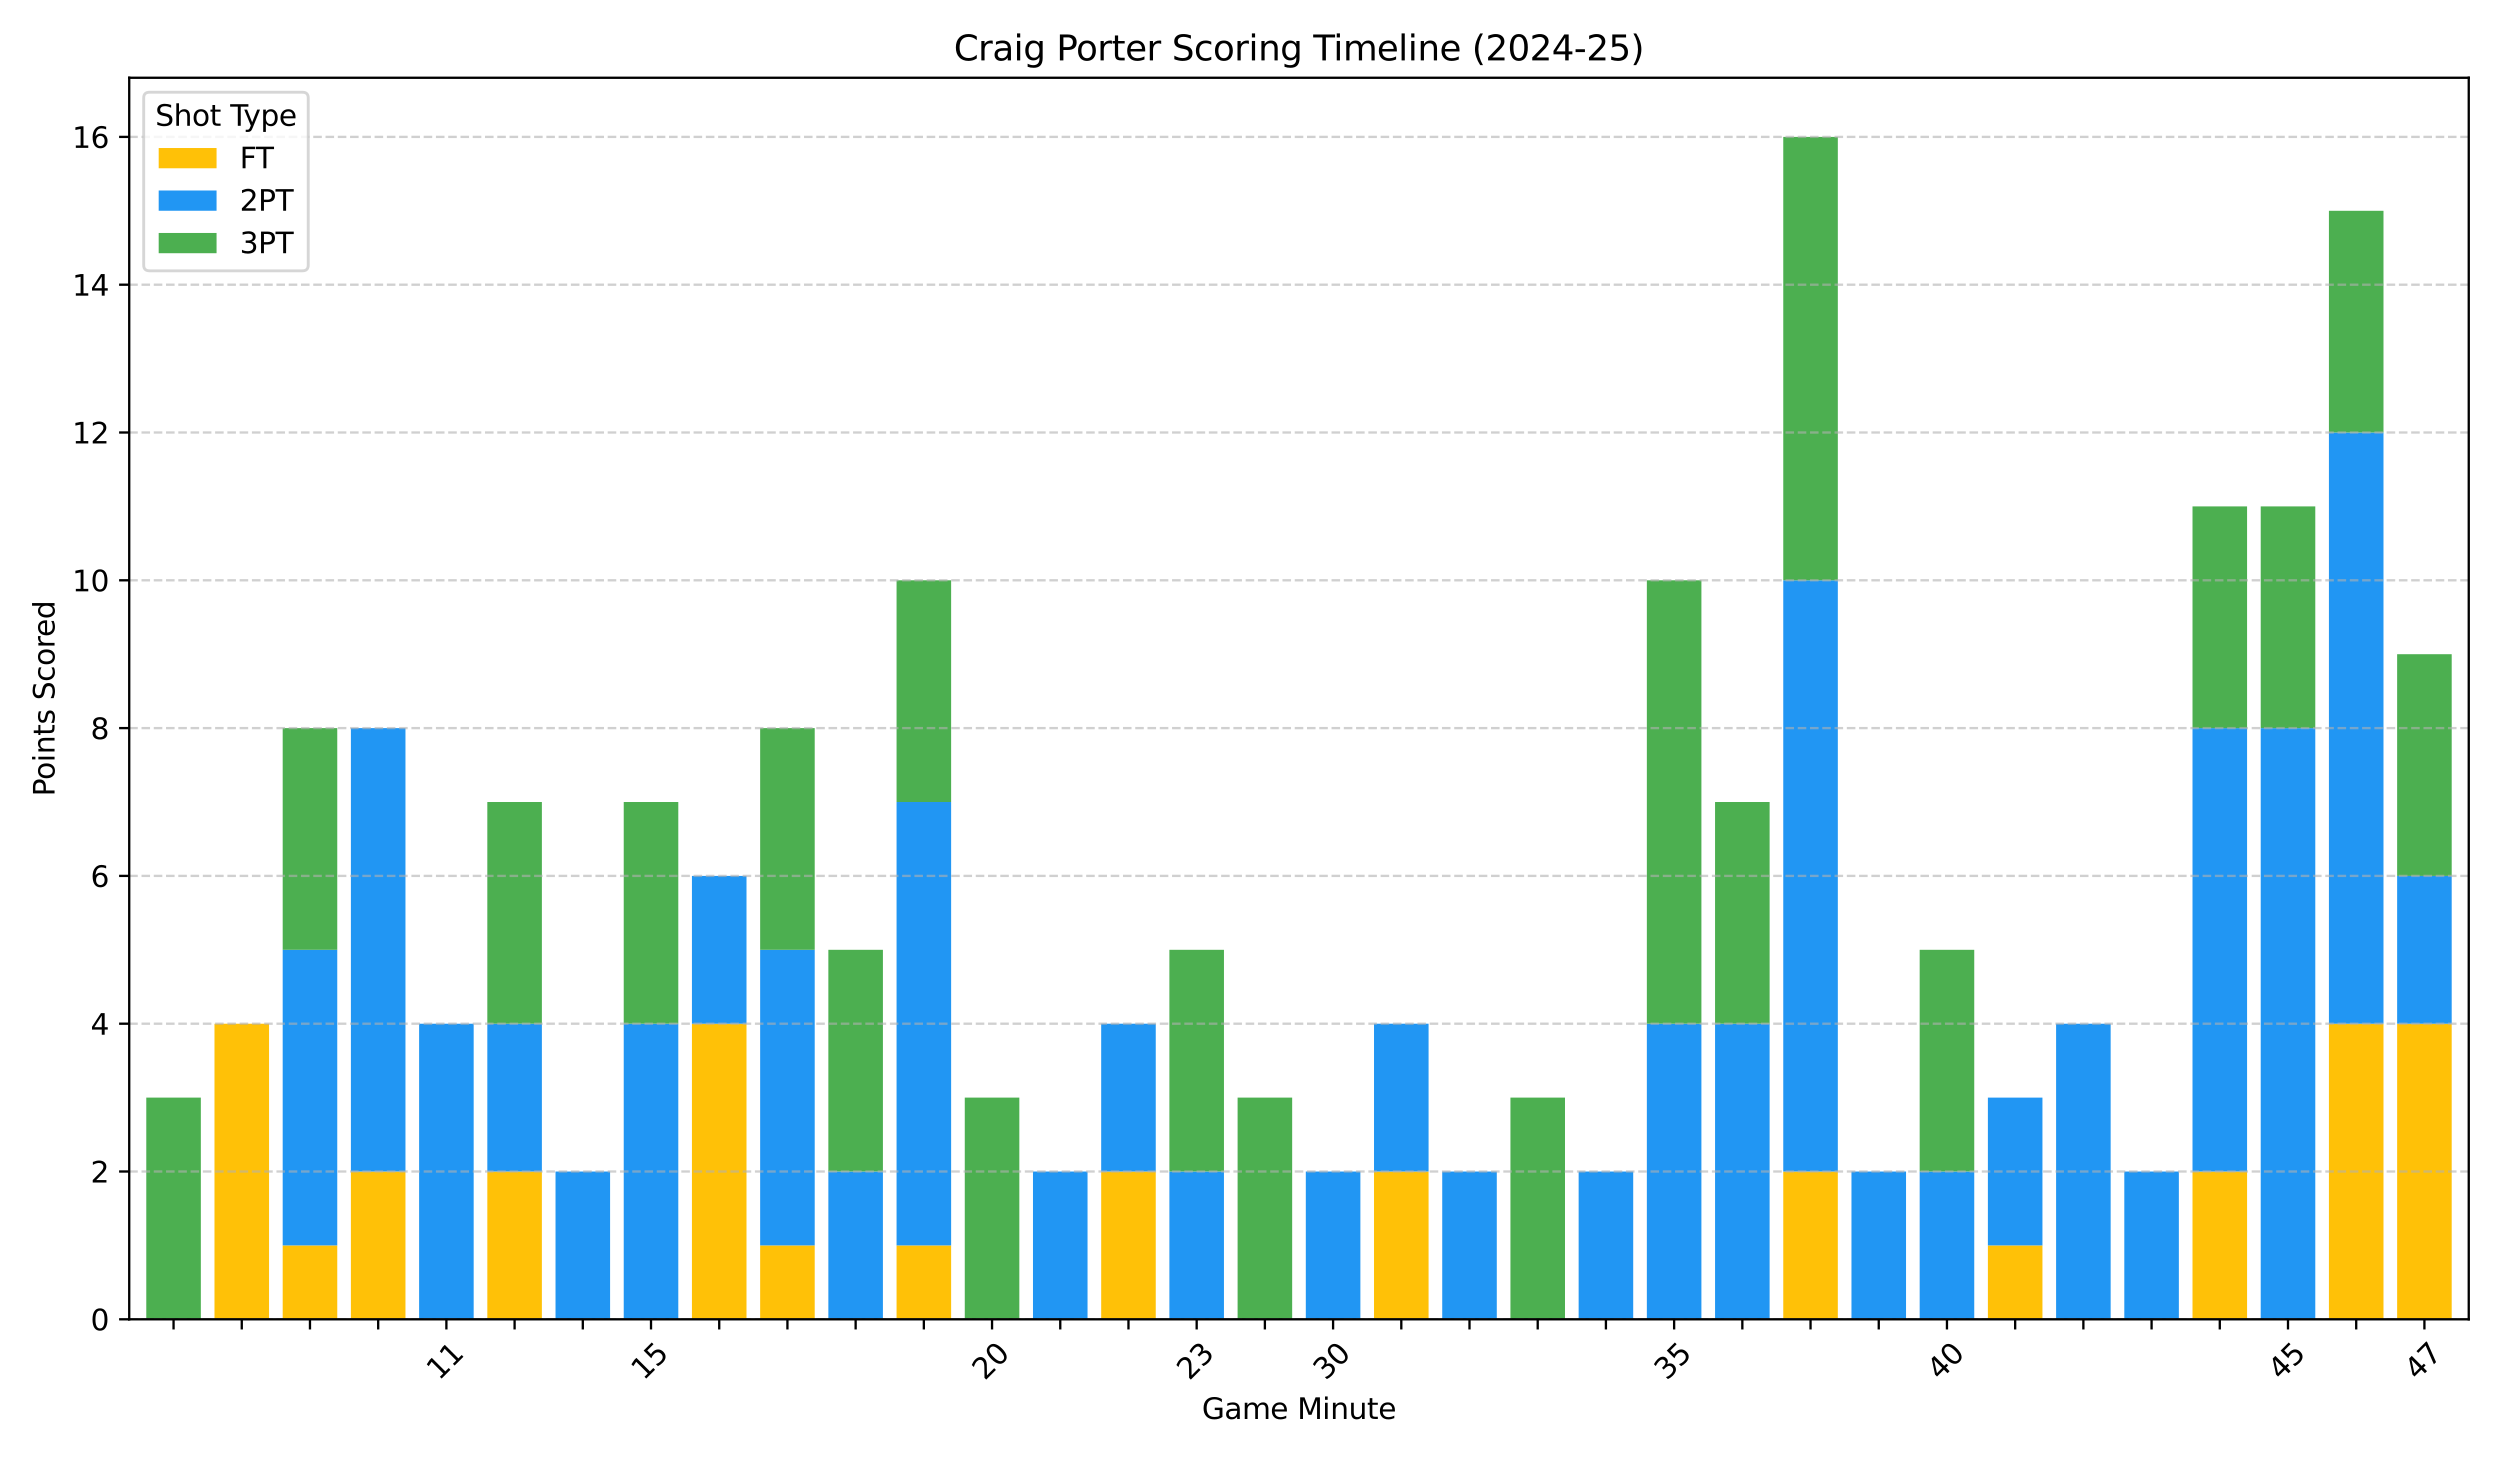 <?xml version="1.0" encoding="utf-8" standalone="no"?>
<!DOCTYPE svg PUBLIC "-//W3C//DTD SVG 1.1//EN"
  "http://www.w3.org/Graphics/SVG/1.1/DTD/svg11.dtd">
<svg xmlns:xlink="http://www.w3.org/1999/xlink" width="864pt" height="504pt" viewBox="0 0 864 504" xmlns="http://www.w3.org/2000/svg" version="1.1">
 <defs>
  <style type="text/css">*{stroke-linejoin: round; stroke-linecap: butt}</style>
 </defs>
 <g id="figure_1">
  <g id="patch_1">
   <path d="M 0 504 
L 864 504 
L 864 0 
L 0 0 
z
" style="fill: #ffffff"/>
  </g>
  <g id="axes_1">
   <g id="patch_2">
    <path d="M 44.66 455.956 
L 853.2 455.956 
L 853.2 26.88 
L 44.66 26.88 
z
" style="fill: #ffffff"/>
   </g>
   <g id="patch_3">
    <path d="M 50.553 455.956 
L 69.411 455.956 
L 69.411 455.956 
L 50.553 455.956 
z
" clip-path="url(#p9964153c2c)" style="fill: #ffc107"/>
   </g>
   <g id="patch_4">
    <path d="M 74.126 455.956 
L 92.984 455.956 
L 92.984 353.795 
L 74.126 353.795 
z
" clip-path="url(#p9964153c2c)" style="fill: #ffc107"/>
   </g>
   <g id="patch_5">
    <path d="M 97.698 455.956 
L 116.556 455.956 
L 116.556 430.415 
L 97.698 430.415 
z
" clip-path="url(#p9964153c2c)" style="fill: #ffc107"/>
   </g>
   <g id="patch_6">
    <path d="M 121.271 455.956 
L 140.129 455.956 
L 140.129 404.875 
L 121.271 404.875 
z
" clip-path="url(#p9964153c2c)" style="fill: #ffc107"/>
   </g>
   <g id="patch_7">
    <path d="M 144.844 455.956 
L 163.702 455.956 
L 163.702 455.956 
L 144.844 455.956 
z
" clip-path="url(#p9964153c2c)" style="fill: #ffc107"/>
   </g>
   <g id="patch_8">
    <path d="M 168.416 455.956 
L 187.274 455.956 
L 187.274 404.875 
L 168.416 404.875 
z
" clip-path="url(#p9964153c2c)" style="fill: #ffc107"/>
   </g>
   <g id="patch_9">
    <path d="M 191.989 455.956 
L 210.847 455.956 
L 210.847 455.956 
L 191.989 455.956 
z
" clip-path="url(#p9964153c2c)" style="fill: #ffc107"/>
   </g>
   <g id="patch_10">
    <path d="M 215.561 455.956 
L 234.419 455.956 
L 234.419 455.956 
L 215.561 455.956 
z
" clip-path="url(#p9964153c2c)" style="fill: #ffc107"/>
   </g>
   <g id="patch_11">
    <path d="M 239.134 455.956 
L 257.992 455.956 
L 257.992 353.795 
L 239.134 353.795 
z
" clip-path="url(#p9964153c2c)" style="fill: #ffc107"/>
   </g>
   <g id="patch_12">
    <path d="M 262.707 455.956 
L 281.565 455.956 
L 281.565 430.415 
L 262.707 430.415 
z
" clip-path="url(#p9964153c2c)" style="fill: #ffc107"/>
   </g>
   <g id="patch_13">
    <path d="M 286.279 455.956 
L 305.137 455.956 
L 305.137 455.956 
L 286.279 455.956 
z
" clip-path="url(#p9964153c2c)" style="fill: #ffc107"/>
   </g>
   <g id="patch_14">
    <path d="M 309.852 455.956 
L 328.71 455.956 
L 328.71 430.415 
L 309.852 430.415 
z
" clip-path="url(#p9964153c2c)" style="fill: #ffc107"/>
   </g>
   <g id="patch_15">
    <path d="M 333.424 455.956 
L 352.282 455.956 
L 352.282 455.956 
L 333.424 455.956 
z
" clip-path="url(#p9964153c2c)" style="fill: #ffc107"/>
   </g>
   <g id="patch_16">
    <path d="M 356.997 455.956 
L 375.855 455.956 
L 375.855 455.956 
L 356.997 455.956 
z
" clip-path="url(#p9964153c2c)" style="fill: #ffc107"/>
   </g>
   <g id="patch_17">
    <path d="M 380.569 455.956 
L 399.428 455.956 
L 399.428 404.875 
L 380.569 404.875 
z
" clip-path="url(#p9964153c2c)" style="fill: #ffc107"/>
   </g>
   <g id="patch_18">
    <path d="M 404.142 455.956 
L 423 455.956 
L 423 455.956 
L 404.142 455.956 
z
" clip-path="url(#p9964153c2c)" style="fill: #ffc107"/>
   </g>
   <g id="patch_19">
    <path d="M 427.715 455.956 
L 446.573 455.956 
L 446.573 455.956 
L 427.715 455.956 
z
" clip-path="url(#p9964153c2c)" style="fill: #ffc107"/>
   </g>
   <g id="patch_20">
    <path d="M 451.287 455.956 
L 470.145 455.956 
L 470.145 455.956 
L 451.287 455.956 
z
" clip-path="url(#p9964153c2c)" style="fill: #ffc107"/>
   </g>
   <g id="patch_21">
    <path d="M 474.86 455.956 
L 493.718 455.956 
L 493.718 404.875 
L 474.86 404.875 
z
" clip-path="url(#p9964153c2c)" style="fill: #ffc107"/>
   </g>
   <g id="patch_22">
    <path d="M 498.432 455.956 
L 517.291 455.956 
L 517.291 455.956 
L 498.432 455.956 
z
" clip-path="url(#p9964153c2c)" style="fill: #ffc107"/>
   </g>
   <g id="patch_23">
    <path d="M 522.005 455.956 
L 540.863 455.956 
L 540.863 455.956 
L 522.005 455.956 
z
" clip-path="url(#p9964153c2c)" style="fill: #ffc107"/>
   </g>
   <g id="patch_24">
    <path d="M 545.578 455.956 
L 564.436 455.956 
L 564.436 455.956 
L 545.578 455.956 
z
" clip-path="url(#p9964153c2c)" style="fill: #ffc107"/>
   </g>
   <g id="patch_25">
    <path d="M 569.15 455.956 
L 588.008 455.956 
L 588.008 455.956 
L 569.15 455.956 
z
" clip-path="url(#p9964153c2c)" style="fill: #ffc107"/>
   </g>
   <g id="patch_26">
    <path d="M 592.723 455.956 
L 611.581 455.956 
L 611.581 455.956 
L 592.723 455.956 
z
" clip-path="url(#p9964153c2c)" style="fill: #ffc107"/>
   </g>
   <g id="patch_27">
    <path d="M 616.295 455.956 
L 635.153 455.956 
L 635.153 404.875 
L 616.295 404.875 
z
" clip-path="url(#p9964153c2c)" style="fill: #ffc107"/>
   </g>
   <g id="patch_28">
    <path d="M 639.868 455.956 
L 658.726 455.956 
L 658.726 455.956 
L 639.868 455.956 
z
" clip-path="url(#p9964153c2c)" style="fill: #ffc107"/>
   </g>
   <g id="patch_29">
    <path d="M 663.441 455.956 
L 682.299 455.956 
L 682.299 455.956 
L 663.441 455.956 
z
" clip-path="url(#p9964153c2c)" style="fill: #ffc107"/>
   </g>
   <g id="patch_30">
    <path d="M 687.013 455.956 
L 705.871 455.956 
L 705.871 430.415 
L 687.013 430.415 
z
" clip-path="url(#p9964153c2c)" style="fill: #ffc107"/>
   </g>
   <g id="patch_31">
    <path d="M 710.586 455.956 
L 729.444 455.956 
L 729.444 455.956 
L 710.586 455.956 
z
" clip-path="url(#p9964153c2c)" style="fill: #ffc107"/>
   </g>
   <g id="patch_32">
    <path d="M 734.158 455.956 
L 753.016 455.956 
L 753.016 455.956 
L 734.158 455.956 
z
" clip-path="url(#p9964153c2c)" style="fill: #ffc107"/>
   </g>
   <g id="patch_33">
    <path d="M 757.731 455.956 
L 776.589 455.956 
L 776.589 404.875 
L 757.731 404.875 
z
" clip-path="url(#p9964153c2c)" style="fill: #ffc107"/>
   </g>
   <g id="patch_34">
    <path d="M 781.304 455.956 
L 800.162 455.956 
L 800.162 455.956 
L 781.304 455.956 
z
" clip-path="url(#p9964153c2c)" style="fill: #ffc107"/>
   </g>
   <g id="patch_35">
    <path d="M 804.876 455.956 
L 823.734 455.956 
L 823.734 353.795 
L 804.876 353.795 
z
" clip-path="url(#p9964153c2c)" style="fill: #ffc107"/>
   </g>
   <g id="patch_36">
    <path d="M 828.449 455.956 
L 847.307 455.956 
L 847.307 353.795 
L 828.449 353.795 
z
" clip-path="url(#p9964153c2c)" style="fill: #ffc107"/>
   </g>
   <g id="patch_37">
    <path d="M 50.553 455.956 
L 69.411 455.956 
L 69.411 455.956 
L 50.553 455.956 
z
" clip-path="url(#p9964153c2c)" style="fill: #2196f3"/>
   </g>
   <g id="patch_38">
    <path d="M 74.126 455.956 
L 92.984 455.956 
L 92.984 455.956 
L 74.126 455.956 
z
" clip-path="url(#p9964153c2c)" style="fill: #2196f3"/>
   </g>
   <g id="patch_39">
    <path d="M 97.698 430.415 
L 116.556 430.415 
L 116.556 328.254 
L 97.698 328.254 
z
" clip-path="url(#p9964153c2c)" style="fill: #2196f3"/>
   </g>
   <g id="patch_40">
    <path d="M 121.271 404.875 
L 140.129 404.875 
L 140.129 251.634 
L 121.271 251.634 
z
" clip-path="url(#p9964153c2c)" style="fill: #2196f3"/>
   </g>
   <g id="patch_41">
    <path d="M 144.844 455.956 
L 163.702 455.956 
L 163.702 353.795 
L 144.844 353.795 
z
" clip-path="url(#p9964153c2c)" style="fill: #2196f3"/>
   </g>
   <g id="patch_42">
    <path d="M 168.416 404.875 
L 187.274 404.875 
L 187.274 353.795 
L 168.416 353.795 
z
" clip-path="url(#p9964153c2c)" style="fill: #2196f3"/>
   </g>
   <g id="patch_43">
    <path d="M 191.989 455.956 
L 210.847 455.956 
L 210.847 404.875 
L 191.989 404.875 
z
" clip-path="url(#p9964153c2c)" style="fill: #2196f3"/>
   </g>
   <g id="patch_44">
    <path d="M 215.561 455.956 
L 234.419 455.956 
L 234.419 353.795 
L 215.561 353.795 
z
" clip-path="url(#p9964153c2c)" style="fill: #2196f3"/>
   </g>
   <g id="patch_45">
    <path d="M 239.134 353.795 
L 257.992 353.795 
L 257.992 302.714 
L 239.134 302.714 
z
" clip-path="url(#p9964153c2c)" style="fill: #2196f3"/>
   </g>
   <g id="patch_46">
    <path d="M 262.707 430.415 
L 281.565 430.415 
L 281.565 328.254 
L 262.707 328.254 
z
" clip-path="url(#p9964153c2c)" style="fill: #2196f3"/>
   </g>
   <g id="patch_47">
    <path d="M 286.279 455.956 
L 305.137 455.956 
L 305.137 404.875 
L 286.279 404.875 
z
" clip-path="url(#p9964153c2c)" style="fill: #2196f3"/>
   </g>
   <g id="patch_48">
    <path d="M 309.852 430.415 
L 328.71 430.415 
L 328.71 277.174 
L 309.852 277.174 
z
" clip-path="url(#p9964153c2c)" style="fill: #2196f3"/>
   </g>
   <g id="patch_49">
    <path d="M 333.424 455.956 
L 352.282 455.956 
L 352.282 455.956 
L 333.424 455.956 
z
" clip-path="url(#p9964153c2c)" style="fill: #2196f3"/>
   </g>
   <g id="patch_50">
    <path d="M 356.997 455.956 
L 375.855 455.956 
L 375.855 404.875 
L 356.997 404.875 
z
" clip-path="url(#p9964153c2c)" style="fill: #2196f3"/>
   </g>
   <g id="patch_51">
    <path d="M 380.569 404.875 
L 399.428 404.875 
L 399.428 353.795 
L 380.569 353.795 
z
" clip-path="url(#p9964153c2c)" style="fill: #2196f3"/>
   </g>
   <g id="patch_52">
    <path d="M 404.142 455.956 
L 423 455.956 
L 423 404.875 
L 404.142 404.875 
z
" clip-path="url(#p9964153c2c)" style="fill: #2196f3"/>
   </g>
   <g id="patch_53">
    <path d="M 427.715 455.956 
L 446.573 455.956 
L 446.573 455.956 
L 427.715 455.956 
z
" clip-path="url(#p9964153c2c)" style="fill: #2196f3"/>
   </g>
   <g id="patch_54">
    <path d="M 451.287 455.956 
L 470.145 455.956 
L 470.145 404.875 
L 451.287 404.875 
z
" clip-path="url(#p9964153c2c)" style="fill: #2196f3"/>
   </g>
   <g id="patch_55">
    <path d="M 474.86 404.875 
L 493.718 404.875 
L 493.718 353.795 
L 474.86 353.795 
z
" clip-path="url(#p9964153c2c)" style="fill: #2196f3"/>
   </g>
   <g id="patch_56">
    <path d="M 498.432 455.956 
L 517.291 455.956 
L 517.291 404.875 
L 498.432 404.875 
z
" clip-path="url(#p9964153c2c)" style="fill: #2196f3"/>
   </g>
   <g id="patch_57">
    <path d="M 522.005 455.956 
L 540.863 455.956 
L 540.863 455.956 
L 522.005 455.956 
z
" clip-path="url(#p9964153c2c)" style="fill: #2196f3"/>
   </g>
   <g id="patch_58">
    <path d="M 545.578 455.956 
L 564.436 455.956 
L 564.436 404.875 
L 545.578 404.875 
z
" clip-path="url(#p9964153c2c)" style="fill: #2196f3"/>
   </g>
   <g id="patch_59">
    <path d="M 569.15 455.956 
L 588.008 455.956 
L 588.008 353.795 
L 569.15 353.795 
z
" clip-path="url(#p9964153c2c)" style="fill: #2196f3"/>
   </g>
   <g id="patch_60">
    <path d="M 592.723 455.956 
L 611.581 455.956 
L 611.581 353.795 
L 592.723 353.795 
z
" clip-path="url(#p9964153c2c)" style="fill: #2196f3"/>
   </g>
   <g id="patch_61">
    <path d="M 616.295 404.875 
L 635.153 404.875 
L 635.153 200.553 
L 616.295 200.553 
z
" clip-path="url(#p9964153c2c)" style="fill: #2196f3"/>
   </g>
   <g id="patch_62">
    <path d="M 639.868 455.956 
L 658.726 455.956 
L 658.726 404.875 
L 639.868 404.875 
z
" clip-path="url(#p9964153c2c)" style="fill: #2196f3"/>
   </g>
   <g id="patch_63">
    <path d="M 663.441 455.956 
L 682.299 455.956 
L 682.299 404.875 
L 663.441 404.875 
z
" clip-path="url(#p9964153c2c)" style="fill: #2196f3"/>
   </g>
   <g id="patch_64">
    <path d="M 687.013 430.415 
L 705.871 430.415 
L 705.871 379.335 
L 687.013 379.335 
z
" clip-path="url(#p9964153c2c)" style="fill: #2196f3"/>
   </g>
   <g id="patch_65">
    <path d="M 710.586 455.956 
L 729.444 455.956 
L 729.444 353.795 
L 710.586 353.795 
z
" clip-path="url(#p9964153c2c)" style="fill: #2196f3"/>
   </g>
   <g id="patch_66">
    <path d="M 734.158 455.956 
L 753.016 455.956 
L 753.016 404.875 
L 734.158 404.875 
z
" clip-path="url(#p9964153c2c)" style="fill: #2196f3"/>
   </g>
   <g id="patch_67">
    <path d="M 757.731 404.875 
L 776.589 404.875 
L 776.589 251.634 
L 757.731 251.634 
z
" clip-path="url(#p9964153c2c)" style="fill: #2196f3"/>
   </g>
   <g id="patch_68">
    <path d="M 781.304 455.956 
L 800.162 455.956 
L 800.162 251.634 
L 781.304 251.634 
z
" clip-path="url(#p9964153c2c)" style="fill: #2196f3"/>
   </g>
   <g id="patch_69">
    <path d="M 804.876 353.795 
L 823.734 353.795 
L 823.734 149.473 
L 804.876 149.473 
z
" clip-path="url(#p9964153c2c)" style="fill: #2196f3"/>
   </g>
   <g id="patch_70">
    <path d="M 828.449 353.795 
L 847.307 353.795 
L 847.307 302.714 
L 828.449 302.714 
z
" clip-path="url(#p9964153c2c)" style="fill: #2196f3"/>
   </g>
   <g id="patch_71">
    <path d="M 50.553 455.956 
L 69.411 455.956 
L 69.411 379.335 
L 50.553 379.335 
z
" clip-path="url(#p9964153c2c)" style="fill: #4caf50"/>
   </g>
   <g id="patch_72">
    <path d="M 74.126 455.956 
L 92.984 455.956 
L 92.984 455.956 
L 74.126 455.956 
z
" clip-path="url(#p9964153c2c)" style="fill: #4caf50"/>
   </g>
   <g id="patch_73">
    <path d="M 97.698 328.254 
L 116.556 328.254 
L 116.556 251.634 
L 97.698 251.634 
z
" clip-path="url(#p9964153c2c)" style="fill: #4caf50"/>
   </g>
   <g id="patch_74">
    <path d="M 121.271 455.956 
L 140.129 455.956 
L 140.129 455.956 
L 121.271 455.956 
z
" clip-path="url(#p9964153c2c)" style="fill: #4caf50"/>
   </g>
   <g id="patch_75">
    <path d="M 144.844 455.956 
L 163.702 455.956 
L 163.702 455.956 
L 144.844 455.956 
z
" clip-path="url(#p9964153c2c)" style="fill: #4caf50"/>
   </g>
   <g id="patch_76">
    <path d="M 168.416 353.795 
L 187.274 353.795 
L 187.274 277.174 
L 168.416 277.174 
z
" clip-path="url(#p9964153c2c)" style="fill: #4caf50"/>
   </g>
   <g id="patch_77">
    <path d="M 191.989 455.956 
L 210.847 455.956 
L 210.847 455.956 
L 191.989 455.956 
z
" clip-path="url(#p9964153c2c)" style="fill: #4caf50"/>
   </g>
   <g id="patch_78">
    <path d="M 215.561 353.795 
L 234.419 353.795 
L 234.419 277.174 
L 215.561 277.174 
z
" clip-path="url(#p9964153c2c)" style="fill: #4caf50"/>
   </g>
   <g id="patch_79">
    <path d="M 239.134 455.956 
L 257.992 455.956 
L 257.992 455.956 
L 239.134 455.956 
z
" clip-path="url(#p9964153c2c)" style="fill: #4caf50"/>
   </g>
   <g id="patch_80">
    <path d="M 262.707 328.254 
L 281.565 328.254 
L 281.565 251.634 
L 262.707 251.634 
z
" clip-path="url(#p9964153c2c)" style="fill: #4caf50"/>
   </g>
   <g id="patch_81">
    <path d="M 286.279 404.875 
L 305.137 404.875 
L 305.137 328.254 
L 286.279 328.254 
z
" clip-path="url(#p9964153c2c)" style="fill: #4caf50"/>
   </g>
   <g id="patch_82">
    <path d="M 309.852 277.174 
L 328.71 277.174 
L 328.71 200.553 
L 309.852 200.553 
z
" clip-path="url(#p9964153c2c)" style="fill: #4caf50"/>
   </g>
   <g id="patch_83">
    <path d="M 333.424 455.956 
L 352.282 455.956 
L 352.282 379.335 
L 333.424 379.335 
z
" clip-path="url(#p9964153c2c)" style="fill: #4caf50"/>
   </g>
   <g id="patch_84">
    <path d="M 356.997 455.956 
L 375.855 455.956 
L 375.855 455.956 
L 356.997 455.956 
z
" clip-path="url(#p9964153c2c)" style="fill: #4caf50"/>
   </g>
   <g id="patch_85">
    <path d="M 380.569 455.956 
L 399.428 455.956 
L 399.428 455.956 
L 380.569 455.956 
z
" clip-path="url(#p9964153c2c)" style="fill: #4caf50"/>
   </g>
   <g id="patch_86">
    <path d="M 404.142 404.875 
L 423 404.875 
L 423 328.254 
L 404.142 328.254 
z
" clip-path="url(#p9964153c2c)" style="fill: #4caf50"/>
   </g>
   <g id="patch_87">
    <path d="M 427.715 455.956 
L 446.573 455.956 
L 446.573 379.335 
L 427.715 379.335 
z
" clip-path="url(#p9964153c2c)" style="fill: #4caf50"/>
   </g>
   <g id="patch_88">
    <path d="M 451.287 455.956 
L 470.145 455.956 
L 470.145 455.956 
L 451.287 455.956 
z
" clip-path="url(#p9964153c2c)" style="fill: #4caf50"/>
   </g>
   <g id="patch_89">
    <path d="M 474.86 455.956 
L 493.718 455.956 
L 493.718 455.956 
L 474.86 455.956 
z
" clip-path="url(#p9964153c2c)" style="fill: #4caf50"/>
   </g>
   <g id="patch_90">
    <path d="M 498.432 455.956 
L 517.291 455.956 
L 517.291 455.956 
L 498.432 455.956 
z
" clip-path="url(#p9964153c2c)" style="fill: #4caf50"/>
   </g>
   <g id="patch_91">
    <path d="M 522.005 455.956 
L 540.863 455.956 
L 540.863 379.335 
L 522.005 379.335 
z
" clip-path="url(#p9964153c2c)" style="fill: #4caf50"/>
   </g>
   <g id="patch_92">
    <path d="M 545.578 455.956 
L 564.436 455.956 
L 564.436 455.956 
L 545.578 455.956 
z
" clip-path="url(#p9964153c2c)" style="fill: #4caf50"/>
   </g>
   <g id="patch_93">
    <path d="M 569.15 353.795 
L 588.008 353.795 
L 588.008 200.553 
L 569.15 200.553 
z
" clip-path="url(#p9964153c2c)" style="fill: #4caf50"/>
   </g>
   <g id="patch_94">
    <path d="M 592.723 353.795 
L 611.581 353.795 
L 611.581 277.174 
L 592.723 277.174 
z
" clip-path="url(#p9964153c2c)" style="fill: #4caf50"/>
   </g>
   <g id="patch_95">
    <path d="M 616.295 200.553 
L 635.153 200.553 
L 635.153 47.312 
L 616.295 47.312 
z
" clip-path="url(#p9964153c2c)" style="fill: #4caf50"/>
   </g>
   <g id="patch_96">
    <path d="M 639.868 455.956 
L 658.726 455.956 
L 658.726 455.956 
L 639.868 455.956 
z
" clip-path="url(#p9964153c2c)" style="fill: #4caf50"/>
   </g>
   <g id="patch_97">
    <path d="M 663.441 404.875 
L 682.299 404.875 
L 682.299 328.254 
L 663.441 328.254 
z
" clip-path="url(#p9964153c2c)" style="fill: #4caf50"/>
   </g>
   <g id="patch_98">
    <path d="M 687.013 455.956 
L 705.871 455.956 
L 705.871 455.956 
L 687.013 455.956 
z
" clip-path="url(#p9964153c2c)" style="fill: #4caf50"/>
   </g>
   <g id="patch_99">
    <path d="M 710.586 455.956 
L 729.444 455.956 
L 729.444 455.956 
L 710.586 455.956 
z
" clip-path="url(#p9964153c2c)" style="fill: #4caf50"/>
   </g>
   <g id="patch_100">
    <path d="M 734.158 455.956 
L 753.016 455.956 
L 753.016 455.956 
L 734.158 455.956 
z
" clip-path="url(#p9964153c2c)" style="fill: #4caf50"/>
   </g>
   <g id="patch_101">
    <path d="M 757.731 251.634 
L 776.589 251.634 
L 776.589 175.013 
L 757.731 175.013 
z
" clip-path="url(#p9964153c2c)" style="fill: #4caf50"/>
   </g>
   <g id="patch_102">
    <path d="M 781.304 251.634 
L 800.162 251.634 
L 800.162 175.013 
L 781.304 175.013 
z
" clip-path="url(#p9964153c2c)" style="fill: #4caf50"/>
   </g>
   <g id="patch_103">
    <path d="M 804.876 149.473 
L 823.734 149.473 
L 823.734 72.852 
L 804.876 72.852 
z
" clip-path="url(#p9964153c2c)" style="fill: #4caf50"/>
   </g>
   <g id="patch_104">
    <path d="M 828.449 302.714 
L 847.307 302.714 
L 847.307 226.094 
L 828.449 226.094 
z
" clip-path="url(#p9964153c2c)" style="fill: #4caf50"/>
   </g>
   <g id="matplotlib.axis_1">
    <g id="xtick_1">
     <g id="line2d_1">
      <defs>
       <path id="m480a96881b" d="M 0 0 
L 0 3.5 
" style="stroke: #000000; stroke-width: 0.8"/>
      </defs>
      <g>
       <use xlink:href="#m480a96881b" x="59.982" y="455.956" style="stroke: #000000; stroke-width: 0.8"/>
      </g>
     </g>
    </g>
    <g id="xtick_2">
     <g id="line2d_2">
      <g>
       <use xlink:href="#m480a96881b" x="83.555" y="455.956" style="stroke: #000000; stroke-width: 0.8"/>
      </g>
     </g>
    </g>
    <g id="xtick_3">
     <g id="line2d_3">
      <g>
       <use xlink:href="#m480a96881b" x="107.127" y="455.956" style="stroke: #000000; stroke-width: 0.8"/>
      </g>
     </g>
    </g>
    <g id="xtick_4">
     <g id="line2d_4">
      <g>
       <use xlink:href="#m480a96881b" x="130.7" y="455.956" style="stroke: #000000; stroke-width: 0.8"/>
      </g>
     </g>
    </g>
    <g id="xtick_5">
     <g id="line2d_5">
      <g>
       <use xlink:href="#m480a96881b" x="154.273" y="455.956" style="stroke: #000000; stroke-width: 0.8"/>
      </g>
     </g>
     <g id="text_1">
      <!-- 11 -->
      <g transform="translate(151.725 477.326) rotate(-45) scale(0.1 -0.1)">
       <defs>
        <path id="DejaVuSans-31" d="M 794 531 
L 1825 531 
L 1825 4091 
L 703 3866 
L 703 4441 
L 1819 4666 
L 2450 4666 
L 2450 531 
L 3481 531 
L 3481 0 
L 794 0 
L 794 531 
z
" transform="scale(0.016)"/>
       </defs>
       <use xlink:href="#DejaVuSans-31"/>
       <use xlink:href="#DejaVuSans-31" transform="translate(63.623 0)"/>
      </g>
     </g>
    </g>
    <g id="xtick_6">
     <g id="line2d_6">
      <g>
       <use xlink:href="#m480a96881b" x="177.845" y="455.956" style="stroke: #000000; stroke-width: 0.8"/>
      </g>
     </g>
    </g>
    <g id="xtick_7">
     <g id="line2d_7">
      <g>
       <use xlink:href="#m480a96881b" x="201.418" y="455.956" style="stroke: #000000; stroke-width: 0.8"/>
      </g>
     </g>
    </g>
    <g id="xtick_8">
     <g id="line2d_8">
      <g>
       <use xlink:href="#m480a96881b" x="224.99" y="455.956" style="stroke: #000000; stroke-width: 0.8"/>
      </g>
     </g>
     <g id="text_2">
      <!-- 15 -->
      <g transform="translate(222.443 477.326) rotate(-45) scale(0.1 -0.1)">
       <defs>
        <path id="DejaVuSans-35" d="M 691 4666 
L 3169 4666 
L 3169 4134 
L 1269 4134 
L 1269 2991 
Q 1406 3038 1543 3061 
Q 1681 3084 1819 3084 
Q 2600 3084 3056 2656 
Q 3513 2228 3513 1497 
Q 3513 744 3044 326 
Q 2575 -91 1722 -91 
Q 1428 -91 1123 -41 
Q 819 9 494 109 
L 494 744 
Q 775 591 1075 516 
Q 1375 441 1709 441 
Q 2250 441 2565 725 
Q 2881 1009 2881 1497 
Q 2881 1984 2565 2268 
Q 2250 2553 1709 2553 
Q 1456 2553 1204 2497 
Q 953 2441 691 2322 
L 691 4666 
z
" transform="scale(0.016)"/>
       </defs>
       <use xlink:href="#DejaVuSans-31"/>
       <use xlink:href="#DejaVuSans-35" transform="translate(63.623 0)"/>
      </g>
     </g>
    </g>
    <g id="xtick_9">
     <g id="line2d_9">
      <g>
       <use xlink:href="#m480a96881b" x="248.563" y="455.956" style="stroke: #000000; stroke-width: 0.8"/>
      </g>
     </g>
    </g>
    <g id="xtick_10">
     <g id="line2d_10">
      <g>
       <use xlink:href="#m480a96881b" x="272.136" y="455.956" style="stroke: #000000; stroke-width: 0.8"/>
      </g>
     </g>
    </g>
    <g id="xtick_11">
     <g id="line2d_11">
      <g>
       <use xlink:href="#m480a96881b" x="295.708" y="455.956" style="stroke: #000000; stroke-width: 0.8"/>
      </g>
     </g>
    </g>
    <g id="xtick_12">
     <g id="line2d_12">
      <g>
       <use xlink:href="#m480a96881b" x="319.281" y="455.956" style="stroke: #000000; stroke-width: 0.8"/>
      </g>
     </g>
    </g>
    <g id="xtick_13">
     <g id="line2d_13">
      <g>
       <use xlink:href="#m480a96881b" x="342.853" y="455.956" style="stroke: #000000; stroke-width: 0.8"/>
      </g>
     </g>
     <g id="text_3">
      <!-- 20 -->
      <g transform="translate(340.306 477.326) rotate(-45) scale(0.1 -0.1)">
       <defs>
        <path id="DejaVuSans-32" d="M 1228 531 
L 3431 531 
L 3431 0 
L 469 0 
L 469 531 
Q 828 903 1448 1529 
Q 2069 2156 2228 2338 
Q 2531 2678 2651 2914 
Q 2772 3150 2772 3378 
Q 2772 3750 2511 3984 
Q 2250 4219 1831 4219 
Q 1534 4219 1204 4116 
Q 875 4013 500 3803 
L 500 4441 
Q 881 4594 1212 4672 
Q 1544 4750 1819 4750 
Q 2544 4750 2975 4387 
Q 3406 4025 3406 3419 
Q 3406 3131 3298 2873 
Q 3191 2616 2906 2266 
Q 2828 2175 2409 1742 
Q 1991 1309 1228 531 
z
" transform="scale(0.016)"/>
        <path id="DejaVuSans-30" d="M 2034 4250 
Q 1547 4250 1301 3770 
Q 1056 3291 1056 2328 
Q 1056 1369 1301 889 
Q 1547 409 2034 409 
Q 2525 409 2770 889 
Q 3016 1369 3016 2328 
Q 3016 3291 2770 3770 
Q 2525 4250 2034 4250 
z
M 2034 4750 
Q 2819 4750 3233 4129 
Q 3647 3509 3647 2328 
Q 3647 1150 3233 529 
Q 2819 -91 2034 -91 
Q 1250 -91 836 529 
Q 422 1150 422 2328 
Q 422 3509 836 4129 
Q 1250 4750 2034 4750 
z
" transform="scale(0.016)"/>
       </defs>
       <use xlink:href="#DejaVuSans-32"/>
       <use xlink:href="#DejaVuSans-30" transform="translate(63.623 0)"/>
      </g>
     </g>
    </g>
    <g id="xtick_14">
     <g id="line2d_14">
      <g>
       <use xlink:href="#m480a96881b" x="366.426" y="455.956" style="stroke: #000000; stroke-width: 0.8"/>
      </g>
     </g>
    </g>
    <g id="xtick_15">
     <g id="line2d_15">
      <g>
       <use xlink:href="#m480a96881b" x="389.999" y="455.956" style="stroke: #000000; stroke-width: 0.8"/>
      </g>
     </g>
    </g>
    <g id="xtick_16">
     <g id="line2d_16">
      <g>
       <use xlink:href="#m480a96881b" x="413.571" y="455.956" style="stroke: #000000; stroke-width: 0.8"/>
      </g>
     </g>
     <g id="text_4">
      <!-- 23 -->
      <g transform="translate(411.023 477.326) rotate(-45) scale(0.1 -0.1)">
       <defs>
        <path id="DejaVuSans-33" d="M 2597 2516 
Q 3050 2419 3304 2112 
Q 3559 1806 3559 1356 
Q 3559 666 3084 287 
Q 2609 -91 1734 -91 
Q 1441 -91 1130 -33 
Q 819 25 488 141 
L 488 750 
Q 750 597 1062 519 
Q 1375 441 1716 441 
Q 2309 441 2620 675 
Q 2931 909 2931 1356 
Q 2931 1769 2642 2001 
Q 2353 2234 1838 2234 
L 1294 2234 
L 1294 2753 
L 1863 2753 
Q 2328 2753 2575 2939 
Q 2822 3125 2822 3475 
Q 2822 3834 2567 4026 
Q 2313 4219 1838 4219 
Q 1578 4219 1281 4162 
Q 984 4106 628 3988 
L 628 4550 
Q 988 4650 1302 4700 
Q 1616 4750 1894 4750 
Q 2613 4750 3031 4423 
Q 3450 4097 3450 3541 
Q 3450 3153 3228 2886 
Q 3006 2619 2597 2516 
z
" transform="scale(0.016)"/>
       </defs>
       <use xlink:href="#DejaVuSans-32"/>
       <use xlink:href="#DejaVuSans-33" transform="translate(63.623 0)"/>
      </g>
     </g>
    </g>
    <g id="xtick_17">
     <g id="line2d_17">
      <g>
       <use xlink:href="#m480a96881b" x="437.144" y="455.956" style="stroke: #000000; stroke-width: 0.8"/>
      </g>
     </g>
    </g>
    <g id="xtick_18">
     <g id="line2d_18">
      <g>
       <use xlink:href="#m480a96881b" x="460.716" y="455.956" style="stroke: #000000; stroke-width: 0.8"/>
      </g>
     </g>
     <g id="text_5">
      <!-- 30 -->
      <g transform="translate(458.169 477.326) rotate(-45) scale(0.1 -0.1)">
       <use xlink:href="#DejaVuSans-33"/>
       <use xlink:href="#DejaVuSans-30" transform="translate(63.623 0)"/>
      </g>
     </g>
    </g>
    <g id="xtick_19">
     <g id="line2d_19">
      <g>
       <use xlink:href="#m480a96881b" x="484.289" y="455.956" style="stroke: #000000; stroke-width: 0.8"/>
      </g>
     </g>
    </g>
    <g id="xtick_20">
     <g id="line2d_20">
      <g>
       <use xlink:href="#m480a96881b" x="507.861" y="455.956" style="stroke: #000000; stroke-width: 0.8"/>
      </g>
     </g>
    </g>
    <g id="xtick_21">
     <g id="line2d_21">
      <g>
       <use xlink:href="#m480a96881b" x="531.434" y="455.956" style="stroke: #000000; stroke-width: 0.8"/>
      </g>
     </g>
    </g>
    <g id="xtick_22">
     <g id="line2d_22">
      <g>
       <use xlink:href="#m480a96881b" x="555.007" y="455.956" style="stroke: #000000; stroke-width: 0.8"/>
      </g>
     </g>
    </g>
    <g id="xtick_23">
     <g id="line2d_23">
      <g>
       <use xlink:href="#m480a96881b" x="578.579" y="455.956" style="stroke: #000000; stroke-width: 0.8"/>
      </g>
     </g>
     <g id="text_6">
      <!-- 35 -->
      <g transform="translate(576.031 477.326) rotate(-45) scale(0.1 -0.1)">
       <use xlink:href="#DejaVuSans-33"/>
       <use xlink:href="#DejaVuSans-35" transform="translate(63.623 0)"/>
      </g>
     </g>
    </g>
    <g id="xtick_24">
     <g id="line2d_24">
      <g>
       <use xlink:href="#m480a96881b" x="602.152" y="455.956" style="stroke: #000000; stroke-width: 0.8"/>
      </g>
     </g>
    </g>
    <g id="xtick_25">
     <g id="line2d_25">
      <g>
       <use xlink:href="#m480a96881b" x="625.724" y="455.956" style="stroke: #000000; stroke-width: 0.8"/>
      </g>
     </g>
    </g>
    <g id="xtick_26">
     <g id="line2d_26">
      <g>
       <use xlink:href="#m480a96881b" x="649.297" y="455.956" style="stroke: #000000; stroke-width: 0.8"/>
      </g>
     </g>
    </g>
    <g id="xtick_27">
     <g id="line2d_27">
      <g>
       <use xlink:href="#m480a96881b" x="672.87" y="455.956" style="stroke: #000000; stroke-width: 0.8"/>
      </g>
     </g>
     <g id="text_7">
      <!-- 40 -->
      <g transform="translate(670.322 477.326) rotate(-45) scale(0.1 -0.1)">
       <defs>
        <path id="DejaVuSans-34" d="M 2419 4116 
L 825 1625 
L 2419 1625 
L 2419 4116 
z
M 2253 4666 
L 3047 4666 
L 3047 1625 
L 3713 1625 
L 3713 1100 
L 3047 1100 
L 3047 0 
L 2419 0 
L 2419 1100 
L 313 1100 
L 313 1709 
L 2253 4666 
z
" transform="scale(0.016)"/>
       </defs>
       <use xlink:href="#DejaVuSans-34"/>
       <use xlink:href="#DejaVuSans-30" transform="translate(63.623 0)"/>
      </g>
     </g>
    </g>
    <g id="xtick_28">
     <g id="line2d_28">
      <g>
       <use xlink:href="#m480a96881b" x="696.442" y="455.956" style="stroke: #000000; stroke-width: 0.8"/>
      </g>
     </g>
    </g>
    <g id="xtick_29">
     <g id="line2d_29">
      <g>
       <use xlink:href="#m480a96881b" x="720.015" y="455.956" style="stroke: #000000; stroke-width: 0.8"/>
      </g>
     </g>
    </g>
    <g id="xtick_30">
     <g id="line2d_30">
      <g>
       <use xlink:href="#m480a96881b" x="743.587" y="455.956" style="stroke: #000000; stroke-width: 0.8"/>
      </g>
     </g>
    </g>
    <g id="xtick_31">
     <g id="line2d_31">
      <g>
       <use xlink:href="#m480a96881b" x="767.16" y="455.956" style="stroke: #000000; stroke-width: 0.8"/>
      </g>
     </g>
    </g>
    <g id="xtick_32">
     <g id="line2d_32">
      <g>
       <use xlink:href="#m480a96881b" x="790.733" y="455.956" style="stroke: #000000; stroke-width: 0.8"/>
      </g>
     </g>
     <g id="text_8">
      <!-- 45 -->
      <g transform="translate(788.185 477.326) rotate(-45) scale(0.1 -0.1)">
       <use xlink:href="#DejaVuSans-34"/>
       <use xlink:href="#DejaVuSans-35" transform="translate(63.623 0)"/>
      </g>
     </g>
    </g>
    <g id="xtick_33">
     <g id="line2d_33">
      <g>
       <use xlink:href="#m480a96881b" x="814.305" y="455.956" style="stroke: #000000; stroke-width: 0.8"/>
      </g>
     </g>
    </g>
    <g id="xtick_34">
     <g id="line2d_34">
      <g>
       <use xlink:href="#m480a96881b" x="837.878" y="455.956" style="stroke: #000000; stroke-width: 0.8"/>
      </g>
     </g>
     <g id="text_9">
      <!-- 47 -->
      <g transform="translate(835.33 477.326) rotate(-45) scale(0.1 -0.1)">
       <defs>
        <path id="DejaVuSans-37" d="M 525 4666 
L 3525 4666 
L 3525 4397 
L 1831 0 
L 1172 0 
L 2766 4134 
L 525 4134 
L 525 4666 
z
" transform="scale(0.016)"/>
       </defs>
       <use xlink:href="#DejaVuSans-34"/>
       <use xlink:href="#DejaVuSans-37" transform="translate(63.623 0)"/>
      </g>
     </g>
    </g>
    <g id="text_10">
     <!-- Game Minute -->
     <g transform="translate(415.378 490.395) scale(0.1 -0.1)">
      <defs>
       <path id="DejaVuSans-47" d="M 3809 666 
L 3809 1919 
L 2778 1919 
L 2778 2438 
L 4434 2438 
L 4434 434 
Q 4069 175 3628 42 
Q 3188 -91 2688 -91 
Q 1594 -91 976 548 
Q 359 1188 359 2328 
Q 359 3472 976 4111 
Q 1594 4750 2688 4750 
Q 3144 4750 3555 4637 
Q 3966 4525 4313 4306 
L 4313 3634 
Q 3963 3931 3569 4081 
Q 3175 4231 2741 4231 
Q 1884 4231 1454 3753 
Q 1025 3275 1025 2328 
Q 1025 1384 1454 906 
Q 1884 428 2741 428 
Q 3075 428 3337 486 
Q 3600 544 3809 666 
z
" transform="scale(0.016)"/>
       <path id="DejaVuSans-61" d="M 2194 1759 
Q 1497 1759 1228 1600 
Q 959 1441 959 1056 
Q 959 750 1161 570 
Q 1363 391 1709 391 
Q 2188 391 2477 730 
Q 2766 1069 2766 1631 
L 2766 1759 
L 2194 1759 
z
M 3341 1997 
L 3341 0 
L 2766 0 
L 2766 531 
Q 2569 213 2275 61 
Q 1981 -91 1556 -91 
Q 1019 -91 701 211 
Q 384 513 384 1019 
Q 384 1609 779 1909 
Q 1175 2209 1959 2209 
L 2766 2209 
L 2766 2266 
Q 2766 2663 2505 2880 
Q 2244 3097 1772 3097 
Q 1472 3097 1187 3025 
Q 903 2953 641 2809 
L 641 3341 
Q 956 3463 1253 3523 
Q 1550 3584 1831 3584 
Q 2591 3584 2966 3190 
Q 3341 2797 3341 1997 
z
" transform="scale(0.016)"/>
       <path id="DejaVuSans-6d" d="M 3328 2828 
Q 3544 3216 3844 3400 
Q 4144 3584 4550 3584 
Q 5097 3584 5394 3201 
Q 5691 2819 5691 2113 
L 5691 0 
L 5113 0 
L 5113 2094 
Q 5113 2597 4934 2840 
Q 4756 3084 4391 3084 
Q 3944 3084 3684 2787 
Q 3425 2491 3425 1978 
L 3425 0 
L 2847 0 
L 2847 2094 
Q 2847 2600 2669 2842 
Q 2491 3084 2119 3084 
Q 1678 3084 1418 2786 
Q 1159 2488 1159 1978 
L 1159 0 
L 581 0 
L 581 3500 
L 1159 3500 
L 1159 2956 
Q 1356 3278 1631 3431 
Q 1906 3584 2284 3584 
Q 2666 3584 2933 3390 
Q 3200 3197 3328 2828 
z
" transform="scale(0.016)"/>
       <path id="DejaVuSans-65" d="M 3597 1894 
L 3597 1613 
L 953 1613 
Q 991 1019 1311 708 
Q 1631 397 2203 397 
Q 2534 397 2845 478 
Q 3156 559 3463 722 
L 3463 178 
Q 3153 47 2828 -22 
Q 2503 -91 2169 -91 
Q 1331 -91 842 396 
Q 353 884 353 1716 
Q 353 2575 817 3079 
Q 1281 3584 2069 3584 
Q 2775 3584 3186 3129 
Q 3597 2675 3597 1894 
z
M 3022 2063 
Q 3016 2534 2758 2815 
Q 2500 3097 2075 3097 
Q 1594 3097 1305 2825 
Q 1016 2553 972 2059 
L 3022 2063 
z
" transform="scale(0.016)"/>
       <path id="DejaVuSans-20" transform="scale(0.016)"/>
       <path id="DejaVuSans-4d" d="M 628 4666 
L 1569 4666 
L 2759 1491 
L 3956 4666 
L 4897 4666 
L 4897 0 
L 4281 0 
L 4281 4097 
L 3078 897 
L 2444 897 
L 1241 4097 
L 1241 0 
L 628 0 
L 628 4666 
z
" transform="scale(0.016)"/>
       <path id="DejaVuSans-69" d="M 603 3500 
L 1178 3500 
L 1178 0 
L 603 0 
L 603 3500 
z
M 603 4863 
L 1178 4863 
L 1178 4134 
L 603 4134 
L 603 4863 
z
" transform="scale(0.016)"/>
       <path id="DejaVuSans-6e" d="M 3513 2113 
L 3513 0 
L 2938 0 
L 2938 2094 
Q 2938 2591 2744 2837 
Q 2550 3084 2163 3084 
Q 1697 3084 1428 2787 
Q 1159 2491 1159 1978 
L 1159 0 
L 581 0 
L 581 3500 
L 1159 3500 
L 1159 2956 
Q 1366 3272 1645 3428 
Q 1925 3584 2291 3584 
Q 2894 3584 3203 3211 
Q 3513 2838 3513 2113 
z
" transform="scale(0.016)"/>
       <path id="DejaVuSans-75" d="M 544 1381 
L 544 3500 
L 1119 3500 
L 1119 1403 
Q 1119 906 1312 657 
Q 1506 409 1894 409 
Q 2359 409 2629 706 
Q 2900 1003 2900 1516 
L 2900 3500 
L 3475 3500 
L 3475 0 
L 2900 0 
L 2900 538 
Q 2691 219 2414 64 
Q 2138 -91 1772 -91 
Q 1169 -91 856 284 
Q 544 659 544 1381 
z
M 1991 3584 
L 1991 3584 
z
" transform="scale(0.016)"/>
       <path id="DejaVuSans-74" d="M 1172 4494 
L 1172 3500 
L 2356 3500 
L 2356 3053 
L 1172 3053 
L 1172 1153 
Q 1172 725 1289 603 
Q 1406 481 1766 481 
L 2356 481 
L 2356 0 
L 1766 0 
Q 1100 0 847 248 
Q 594 497 594 1153 
L 594 3053 
L 172 3053 
L 172 3500 
L 594 3500 
L 594 4494 
L 1172 4494 
z
" transform="scale(0.016)"/>
      </defs>
      <use xlink:href="#DejaVuSans-47"/>
      <use xlink:href="#DejaVuSans-61" transform="translate(77.49 0)"/>
      <use xlink:href="#DejaVuSans-6d" transform="translate(138.77 0)"/>
      <use xlink:href="#DejaVuSans-65" transform="translate(236.182 0)"/>
      <use xlink:href="#DejaVuSans-20" transform="translate(297.705 0)"/>
      <use xlink:href="#DejaVuSans-4d" transform="translate(329.492 0)"/>
      <use xlink:href="#DejaVuSans-69" transform="translate(415.771 0)"/>
      <use xlink:href="#DejaVuSans-6e" transform="translate(443.555 0)"/>
      <use xlink:href="#DejaVuSans-75" transform="translate(506.934 0)"/>
      <use xlink:href="#DejaVuSans-74" transform="translate(570.312 0)"/>
      <use xlink:href="#DejaVuSans-65" transform="translate(609.521 0)"/>
     </g>
    </g>
   </g>
   <g id="matplotlib.axis_2">
    <g id="ytick_1">
     <g id="line2d_35">
      <path d="M 44.66 455.956 
L 853.2 455.956 
" clip-path="url(#p9964153c2c)" style="fill: none; stroke-dasharray: 2.96,1.28; stroke-dashoffset: 0; stroke: #b0b0b0; stroke-opacity: 0.6; stroke-width: 0.8"/>
     </g>
     <g id="line2d_36">
      <defs>
       <path id="mfb2471f262" d="M 0 0 
L -3.5 0 
" style="stroke: #000000; stroke-width: 0.8"/>
      </defs>
      <g>
       <use xlink:href="#mfb2471f262" x="44.66" y="455.956" style="stroke: #000000; stroke-width: 0.8"/>
      </g>
     </g>
     <g id="text_11">
      <!-- 0 -->
      <g transform="translate(31.297 459.755) scale(0.1 -0.1)">
       <use xlink:href="#DejaVuSans-30"/>
      </g>
     </g>
    </g>
    <g id="ytick_2">
     <g id="line2d_37">
      <path d="M 44.66 404.875 
L 853.2 404.875 
" clip-path="url(#p9964153c2c)" style="fill: none; stroke-dasharray: 2.96,1.28; stroke-dashoffset: 0; stroke: #b0b0b0; stroke-opacity: 0.6; stroke-width: 0.8"/>
     </g>
     <g id="line2d_38">
      <g>
       <use xlink:href="#mfb2471f262" x="44.66" y="404.875" style="stroke: #000000; stroke-width: 0.8"/>
      </g>
     </g>
     <g id="text_12">
      <!-- 2 -->
      <g transform="translate(31.297 408.674) scale(0.1 -0.1)">
       <use xlink:href="#DejaVuSans-32"/>
      </g>
     </g>
    </g>
    <g id="ytick_3">
     <g id="line2d_39">
      <path d="M 44.66 353.795 
L 853.2 353.795 
" clip-path="url(#p9964153c2c)" style="fill: none; stroke-dasharray: 2.96,1.28; stroke-dashoffset: 0; stroke: #b0b0b0; stroke-opacity: 0.6; stroke-width: 0.8"/>
     </g>
     <g id="line2d_40">
      <g>
       <use xlink:href="#mfb2471f262" x="44.66" y="353.795" style="stroke: #000000; stroke-width: 0.8"/>
      </g>
     </g>
     <g id="text_13">
      <!-- 4 -->
      <g transform="translate(31.297 357.594) scale(0.1 -0.1)">
       <use xlink:href="#DejaVuSans-34"/>
      </g>
     </g>
    </g>
    <g id="ytick_4">
     <g id="line2d_41">
      <path d="M 44.66 302.714 
L 853.2 302.714 
" clip-path="url(#p9964153c2c)" style="fill: none; stroke-dasharray: 2.96,1.28; stroke-dashoffset: 0; stroke: #b0b0b0; stroke-opacity: 0.6; stroke-width: 0.8"/>
     </g>
     <g id="line2d_42">
      <g>
       <use xlink:href="#mfb2471f262" x="44.66" y="302.714" style="stroke: #000000; stroke-width: 0.8"/>
      </g>
     </g>
     <g id="text_14">
      <!-- 6 -->
      <g transform="translate(31.297 306.513) scale(0.1 -0.1)">
       <defs>
        <path id="DejaVuSans-36" d="M 2113 2584 
Q 1688 2584 1439 2293 
Q 1191 2003 1191 1497 
Q 1191 994 1439 701 
Q 1688 409 2113 409 
Q 2538 409 2786 701 
Q 3034 994 3034 1497 
Q 3034 2003 2786 2293 
Q 2538 2584 2113 2584 
z
M 3366 4563 
L 3366 3988 
Q 3128 4100 2886 4159 
Q 2644 4219 2406 4219 
Q 1781 4219 1451 3797 
Q 1122 3375 1075 2522 
Q 1259 2794 1537 2939 
Q 1816 3084 2150 3084 
Q 2853 3084 3261 2657 
Q 3669 2231 3669 1497 
Q 3669 778 3244 343 
Q 2819 -91 2113 -91 
Q 1303 -91 875 529 
Q 447 1150 447 2328 
Q 447 3434 972 4092 
Q 1497 4750 2381 4750 
Q 2619 4750 2861 4703 
Q 3103 4656 3366 4563 
z
" transform="scale(0.016)"/>
       </defs>
       <use xlink:href="#DejaVuSans-36"/>
      </g>
     </g>
    </g>
    <g id="ytick_5">
     <g id="line2d_43">
      <path d="M 44.66 251.634 
L 853.2 251.634 
" clip-path="url(#p9964153c2c)" style="fill: none; stroke-dasharray: 2.96,1.28; stroke-dashoffset: 0; stroke: #b0b0b0; stroke-opacity: 0.6; stroke-width: 0.8"/>
     </g>
     <g id="line2d_44">
      <g>
       <use xlink:href="#mfb2471f262" x="44.66" y="251.634" style="stroke: #000000; stroke-width: 0.8"/>
      </g>
     </g>
     <g id="text_15">
      <!-- 8 -->
      <g transform="translate(31.297 255.433) scale(0.1 -0.1)">
       <defs>
        <path id="DejaVuSans-38" d="M 2034 2216 
Q 1584 2216 1326 1975 
Q 1069 1734 1069 1313 
Q 1069 891 1326 650 
Q 1584 409 2034 409 
Q 2484 409 2743 651 
Q 3003 894 3003 1313 
Q 3003 1734 2745 1975 
Q 2488 2216 2034 2216 
z
M 1403 2484 
Q 997 2584 770 2862 
Q 544 3141 544 3541 
Q 544 4100 942 4425 
Q 1341 4750 2034 4750 
Q 2731 4750 3128 4425 
Q 3525 4100 3525 3541 
Q 3525 3141 3298 2862 
Q 3072 2584 2669 2484 
Q 3125 2378 3379 2068 
Q 3634 1759 3634 1313 
Q 3634 634 3220 271 
Q 2806 -91 2034 -91 
Q 1263 -91 848 271 
Q 434 634 434 1313 
Q 434 1759 690 2068 
Q 947 2378 1403 2484 
z
M 1172 3481 
Q 1172 3119 1398 2916 
Q 1625 2713 2034 2713 
Q 2441 2713 2670 2916 
Q 2900 3119 2900 3481 
Q 2900 3844 2670 4047 
Q 2441 4250 2034 4250 
Q 1625 4250 1398 4047 
Q 1172 3844 1172 3481 
z
" transform="scale(0.016)"/>
       </defs>
       <use xlink:href="#DejaVuSans-38"/>
      </g>
     </g>
    </g>
    <g id="ytick_6">
     <g id="line2d_45">
      <path d="M 44.66 200.553 
L 853.2 200.553 
" clip-path="url(#p9964153c2c)" style="fill: none; stroke-dasharray: 2.96,1.28; stroke-dashoffset: 0; stroke: #b0b0b0; stroke-opacity: 0.6; stroke-width: 0.8"/>
     </g>
     <g id="line2d_46">
      <g>
       <use xlink:href="#mfb2471f262" x="44.66" y="200.553" style="stroke: #000000; stroke-width: 0.8"/>
      </g>
     </g>
     <g id="text_16">
      <!-- 10 -->
      <g transform="translate(24.935 204.353) scale(0.1 -0.1)">
       <use xlink:href="#DejaVuSans-31"/>
       <use xlink:href="#DejaVuSans-30" transform="translate(63.623 0)"/>
      </g>
     </g>
    </g>
    <g id="ytick_7">
     <g id="line2d_47">
      <path d="M 44.66 149.473 
L 853.2 149.473 
" clip-path="url(#p9964153c2c)" style="fill: none; stroke-dasharray: 2.96,1.28; stroke-dashoffset: 0; stroke: #b0b0b0; stroke-opacity: 0.6; stroke-width: 0.8"/>
     </g>
     <g id="line2d_48">
      <g>
       <use xlink:href="#mfb2471f262" x="44.66" y="149.473" style="stroke: #000000; stroke-width: 0.8"/>
      </g>
     </g>
     <g id="text_17">
      <!-- 12 -->
      <g transform="translate(24.935 153.272) scale(0.1 -0.1)">
       <use xlink:href="#DejaVuSans-31"/>
       <use xlink:href="#DejaVuSans-32" transform="translate(63.623 0)"/>
      </g>
     </g>
    </g>
    <g id="ytick_8">
     <g id="line2d_49">
      <path d="M 44.66 98.393 
L 853.2 98.393 
" clip-path="url(#p9964153c2c)" style="fill: none; stroke-dasharray: 2.96,1.28; stroke-dashoffset: 0; stroke: #b0b0b0; stroke-opacity: 0.6; stroke-width: 0.8"/>
     </g>
     <g id="line2d_50">
      <g>
       <use xlink:href="#mfb2471f262" x="44.66" y="98.393" style="stroke: #000000; stroke-width: 0.8"/>
      </g>
     </g>
     <g id="text_18">
      <!-- 14 -->
      <g transform="translate(24.935 102.192) scale(0.1 -0.1)">
       <use xlink:href="#DejaVuSans-31"/>
       <use xlink:href="#DejaVuSans-34" transform="translate(63.623 0)"/>
      </g>
     </g>
    </g>
    <g id="ytick_9">
     <g id="line2d_51">
      <path d="M 44.66 47.312 
L 853.2 47.312 
" clip-path="url(#p9964153c2c)" style="fill: none; stroke-dasharray: 2.96,1.28; stroke-dashoffset: 0; stroke: #b0b0b0; stroke-opacity: 0.6; stroke-width: 0.8"/>
     </g>
     <g id="line2d_52">
      <g>
       <use xlink:href="#mfb2471f262" x="44.66" y="47.312" style="stroke: #000000; stroke-width: 0.8"/>
      </g>
     </g>
     <g id="text_19">
      <!-- 16 -->
      <g transform="translate(24.935 51.111) scale(0.1 -0.1)">
       <use xlink:href="#DejaVuSans-31"/>
       <use xlink:href="#DejaVuSans-36" transform="translate(63.623 0)"/>
      </g>
     </g>
    </g>
    <g id="text_20">
     <!-- Points Scored -->
     <g transform="translate(18.855 275.199) rotate(-90) scale(0.1 -0.1)">
      <defs>
       <path id="DejaVuSans-50" d="M 1259 4147 
L 1259 2394 
L 2053 2394 
Q 2494 2394 2734 2622 
Q 2975 2850 2975 3272 
Q 2975 3691 2734 3919 
Q 2494 4147 2053 4147 
L 1259 4147 
z
M 628 4666 
L 2053 4666 
Q 2838 4666 3239 4311 
Q 3641 3956 3641 3272 
Q 3641 2581 3239 2228 
Q 2838 1875 2053 1875 
L 1259 1875 
L 1259 0 
L 628 0 
L 628 4666 
z
" transform="scale(0.016)"/>
       <path id="DejaVuSans-6f" d="M 1959 3097 
Q 1497 3097 1228 2736 
Q 959 2375 959 1747 
Q 959 1119 1226 758 
Q 1494 397 1959 397 
Q 2419 397 2687 759 
Q 2956 1122 2956 1747 
Q 2956 2369 2687 2733 
Q 2419 3097 1959 3097 
z
M 1959 3584 
Q 2709 3584 3137 3096 
Q 3566 2609 3566 1747 
Q 3566 888 3137 398 
Q 2709 -91 1959 -91 
Q 1206 -91 779 398 
Q 353 888 353 1747 
Q 353 2609 779 3096 
Q 1206 3584 1959 3584 
z
" transform="scale(0.016)"/>
       <path id="DejaVuSans-73" d="M 2834 3397 
L 2834 2853 
Q 2591 2978 2328 3040 
Q 2066 3103 1784 3103 
Q 1356 3103 1142 2972 
Q 928 2841 928 2578 
Q 928 2378 1081 2264 
Q 1234 2150 1697 2047 
L 1894 2003 
Q 2506 1872 2764 1633 
Q 3022 1394 3022 966 
Q 3022 478 2636 193 
Q 2250 -91 1575 -91 
Q 1294 -91 989 -36 
Q 684 19 347 128 
L 347 722 
Q 666 556 975 473 
Q 1284 391 1588 391 
Q 1994 391 2212 530 
Q 2431 669 2431 922 
Q 2431 1156 2273 1281 
Q 2116 1406 1581 1522 
L 1381 1569 
Q 847 1681 609 1914 
Q 372 2147 372 2553 
Q 372 3047 722 3315 
Q 1072 3584 1716 3584 
Q 2034 3584 2315 3537 
Q 2597 3491 2834 3397 
z
" transform="scale(0.016)"/>
       <path id="DejaVuSans-53" d="M 3425 4513 
L 3425 3897 
Q 3066 4069 2747 4153 
Q 2428 4238 2131 4238 
Q 1616 4238 1336 4038 
Q 1056 3838 1056 3469 
Q 1056 3159 1242 3001 
Q 1428 2844 1947 2747 
L 2328 2669 
Q 3034 2534 3370 2195 
Q 3706 1856 3706 1288 
Q 3706 609 3251 259 
Q 2797 -91 1919 -91 
Q 1588 -91 1214 -16 
Q 841 59 441 206 
L 441 856 
Q 825 641 1194 531 
Q 1563 422 1919 422 
Q 2459 422 2753 634 
Q 3047 847 3047 1241 
Q 3047 1584 2836 1778 
Q 2625 1972 2144 2069 
L 1759 2144 
Q 1053 2284 737 2584 
Q 422 2884 422 3419 
Q 422 4038 858 4394 
Q 1294 4750 2059 4750 
Q 2388 4750 2728 4690 
Q 3069 4631 3425 4513 
z
" transform="scale(0.016)"/>
       <path id="DejaVuSans-63" d="M 3122 3366 
L 3122 2828 
Q 2878 2963 2633 3030 
Q 2388 3097 2138 3097 
Q 1578 3097 1268 2742 
Q 959 2388 959 1747 
Q 959 1106 1268 751 
Q 1578 397 2138 397 
Q 2388 397 2633 464 
Q 2878 531 3122 666 
L 3122 134 
Q 2881 22 2623 -34 
Q 2366 -91 2075 -91 
Q 1284 -91 818 406 
Q 353 903 353 1747 
Q 353 2603 823 3093 
Q 1294 3584 2113 3584 
Q 2378 3584 2631 3529 
Q 2884 3475 3122 3366 
z
" transform="scale(0.016)"/>
       <path id="DejaVuSans-72" d="M 2631 2963 
Q 2534 3019 2420 3045 
Q 2306 3072 2169 3072 
Q 1681 3072 1420 2755 
Q 1159 2438 1159 1844 
L 1159 0 
L 581 0 
L 581 3500 
L 1159 3500 
L 1159 2956 
Q 1341 3275 1631 3429 
Q 1922 3584 2338 3584 
Q 2397 3584 2469 3576 
Q 2541 3569 2628 3553 
L 2631 2963 
z
" transform="scale(0.016)"/>
       <path id="DejaVuSans-64" d="M 2906 2969 
L 2906 4863 
L 3481 4863 
L 3481 0 
L 2906 0 
L 2906 525 
Q 2725 213 2448 61 
Q 2172 -91 1784 -91 
Q 1150 -91 751 415 
Q 353 922 353 1747 
Q 353 2572 751 3078 
Q 1150 3584 1784 3584 
Q 2172 3584 2448 3432 
Q 2725 3281 2906 2969 
z
M 947 1747 
Q 947 1113 1208 752 
Q 1469 391 1925 391 
Q 2381 391 2643 752 
Q 2906 1113 2906 1747 
Q 2906 2381 2643 2742 
Q 2381 3103 1925 3103 
Q 1469 3103 1208 2742 
Q 947 2381 947 1747 
z
" transform="scale(0.016)"/>
      </defs>
      <use xlink:href="#DejaVuSans-50"/>
      <use xlink:href="#DejaVuSans-6f" transform="translate(56.678 0)"/>
      <use xlink:href="#DejaVuSans-69" transform="translate(117.859 0)"/>
      <use xlink:href="#DejaVuSans-6e" transform="translate(145.643 0)"/>
      <use xlink:href="#DejaVuSans-74" transform="translate(209.021 0)"/>
      <use xlink:href="#DejaVuSans-73" transform="translate(248.23 0)"/>
      <use xlink:href="#DejaVuSans-20" transform="translate(300.33 0)"/>
      <use xlink:href="#DejaVuSans-53" transform="translate(332.117 0)"/>
      <use xlink:href="#DejaVuSans-63" transform="translate(395.594 0)"/>
      <use xlink:href="#DejaVuSans-6f" transform="translate(450.574 0)"/>
      <use xlink:href="#DejaVuSans-72" transform="translate(511.756 0)"/>
      <use xlink:href="#DejaVuSans-65" transform="translate(550.619 0)"/>
      <use xlink:href="#DejaVuSans-64" transform="translate(612.143 0)"/>
     </g>
    </g>
   </g>
   <g id="patch_105">
    <path d="M 44.66 455.956 
L 44.66 26.88 
" style="fill: none; stroke: #000000; stroke-width: 0.8; stroke-linejoin: miter; stroke-linecap: square"/>
   </g>
   <g id="patch_106">
    <path d="M 853.2 455.956 
L 853.2 26.88 
" style="fill: none; stroke: #000000; stroke-width: 0.8; stroke-linejoin: miter; stroke-linecap: square"/>
   </g>
   <g id="patch_107">
    <path d="M 44.66 455.956 
L 853.2 455.956 
" style="fill: none; stroke: #000000; stroke-width: 0.8; stroke-linejoin: miter; stroke-linecap: square"/>
   </g>
   <g id="patch_108">
    <path d="M 44.66 26.88 
L 853.2 26.88 
" style="fill: none; stroke: #000000; stroke-width: 0.8; stroke-linejoin: miter; stroke-linecap: square"/>
   </g>
   <g id="text_21">
    <!-- Craig Porter Scoring Timeline (2024-25) -->
    <g transform="translate(329.66 20.88) scale(0.12 -0.12)">
     <defs>
      <path id="DejaVuSans-43" d="M 4122 4306 
L 4122 3641 
Q 3803 3938 3442 4084 
Q 3081 4231 2675 4231 
Q 1875 4231 1450 3742 
Q 1025 3253 1025 2328 
Q 1025 1406 1450 917 
Q 1875 428 2675 428 
Q 3081 428 3442 575 
Q 3803 722 4122 1019 
L 4122 359 
Q 3791 134 3420 21 
Q 3050 -91 2638 -91 
Q 1578 -91 968 557 
Q 359 1206 359 2328 
Q 359 3453 968 4101 
Q 1578 4750 2638 4750 
Q 3056 4750 3426 4639 
Q 3797 4528 4122 4306 
z
" transform="scale(0.016)"/>
      <path id="DejaVuSans-67" d="M 2906 1791 
Q 2906 2416 2648 2759 
Q 2391 3103 1925 3103 
Q 1463 3103 1205 2759 
Q 947 2416 947 1791 
Q 947 1169 1205 825 
Q 1463 481 1925 481 
Q 2391 481 2648 825 
Q 2906 1169 2906 1791 
z
M 3481 434 
Q 3481 -459 3084 -895 
Q 2688 -1331 1869 -1331 
Q 1566 -1331 1297 -1286 
Q 1028 -1241 775 -1147 
L 775 -588 
Q 1028 -725 1275 -790 
Q 1522 -856 1778 -856 
Q 2344 -856 2625 -561 
Q 2906 -266 2906 331 
L 2906 616 
Q 2728 306 2450 153 
Q 2172 0 1784 0 
Q 1141 0 747 490 
Q 353 981 353 1791 
Q 353 2603 747 3093 
Q 1141 3584 1784 3584 
Q 2172 3584 2450 3431 
Q 2728 3278 2906 2969 
L 2906 3500 
L 3481 3500 
L 3481 434 
z
" transform="scale(0.016)"/>
      <path id="DejaVuSans-54" d="M -19 4666 
L 3928 4666 
L 3928 4134 
L 2272 4134 
L 2272 0 
L 1638 0 
L 1638 4134 
L -19 4134 
L -19 4666 
z
" transform="scale(0.016)"/>
      <path id="DejaVuSans-6c" d="M 603 4863 
L 1178 4863 
L 1178 0 
L 603 0 
L 603 4863 
z
" transform="scale(0.016)"/>
      <path id="DejaVuSans-28" d="M 1984 4856 
Q 1566 4138 1362 3434 
Q 1159 2731 1159 2009 
Q 1159 1288 1364 580 
Q 1569 -128 1984 -844 
L 1484 -844 
Q 1016 -109 783 600 
Q 550 1309 550 2009 
Q 550 2706 781 3412 
Q 1013 4119 1484 4856 
L 1984 4856 
z
" transform="scale(0.016)"/>
      <path id="DejaVuSans-2d" d="M 313 2009 
L 1997 2009 
L 1997 1497 
L 313 1497 
L 313 2009 
z
" transform="scale(0.016)"/>
      <path id="DejaVuSans-29" d="M 513 4856 
L 1013 4856 
Q 1481 4119 1714 3412 
Q 1947 2706 1947 2009 
Q 1947 1309 1714 600 
Q 1481 -109 1013 -844 
L 513 -844 
Q 928 -128 1133 580 
Q 1338 1288 1338 2009 
Q 1338 2731 1133 3434 
Q 928 4138 513 4856 
z
" transform="scale(0.016)"/>
     </defs>
     <use xlink:href="#DejaVuSans-43"/>
     <use xlink:href="#DejaVuSans-72" transform="translate(69.824 0)"/>
     <use xlink:href="#DejaVuSans-61" transform="translate(110.938 0)"/>
     <use xlink:href="#DejaVuSans-69" transform="translate(172.217 0)"/>
     <use xlink:href="#DejaVuSans-67" transform="translate(200 0)"/>
     <use xlink:href="#DejaVuSans-20" transform="translate(263.477 0)"/>
     <use xlink:href="#DejaVuSans-50" transform="translate(295.264 0)"/>
     <use xlink:href="#DejaVuSans-6f" transform="translate(351.941 0)"/>
     <use xlink:href="#DejaVuSans-72" transform="translate(413.123 0)"/>
     <use xlink:href="#DejaVuSans-74" transform="translate(454.236 0)"/>
     <use xlink:href="#DejaVuSans-65" transform="translate(493.445 0)"/>
     <use xlink:href="#DejaVuSans-72" transform="translate(554.969 0)"/>
     <use xlink:href="#DejaVuSans-20" transform="translate(596.082 0)"/>
     <use xlink:href="#DejaVuSans-53" transform="translate(627.869 0)"/>
     <use xlink:href="#DejaVuSans-63" transform="translate(691.346 0)"/>
     <use xlink:href="#DejaVuSans-6f" transform="translate(746.326 0)"/>
     <use xlink:href="#DejaVuSans-72" transform="translate(807.508 0)"/>
     <use xlink:href="#DejaVuSans-69" transform="translate(848.621 0)"/>
     <use xlink:href="#DejaVuSans-6e" transform="translate(876.404 0)"/>
     <use xlink:href="#DejaVuSans-67" transform="translate(939.783 0)"/>
     <use xlink:href="#DejaVuSans-20" transform="translate(1003.26 0)"/>
     <use xlink:href="#DejaVuSans-54" transform="translate(1035.047 0)"/>
     <use xlink:href="#DejaVuSans-69" transform="translate(1093.006 0)"/>
     <use xlink:href="#DejaVuSans-6d" transform="translate(1120.789 0)"/>
     <use xlink:href="#DejaVuSans-65" transform="translate(1218.201 0)"/>
     <use xlink:href="#DejaVuSans-6c" transform="translate(1279.725 0)"/>
     <use xlink:href="#DejaVuSans-69" transform="translate(1307.508 0)"/>
     <use xlink:href="#DejaVuSans-6e" transform="translate(1335.291 0)"/>
     <use xlink:href="#DejaVuSans-65" transform="translate(1398.67 0)"/>
     <use xlink:href="#DejaVuSans-20" transform="translate(1460.193 0)"/>
     <use xlink:href="#DejaVuSans-28" transform="translate(1491.98 0)"/>
     <use xlink:href="#DejaVuSans-32" transform="translate(1530.994 0)"/>
     <use xlink:href="#DejaVuSans-30" transform="translate(1594.617 0)"/>
     <use xlink:href="#DejaVuSans-32" transform="translate(1658.24 0)"/>
     <use xlink:href="#DejaVuSans-34" transform="translate(1721.863 0)"/>
     <use xlink:href="#DejaVuSans-2d" transform="translate(1785.486 0)"/>
     <use xlink:href="#DejaVuSans-32" transform="translate(1821.57 0)"/>
     <use xlink:href="#DejaVuSans-35" transform="translate(1885.193 0)"/>
     <use xlink:href="#DejaVuSans-29" transform="translate(1948.816 0)"/>
    </g>
   </g>
   <g id="legend_1">
    <g id="patch_109">
     <path d="M 51.66 93.593 
L 104.529 93.593 
Q 106.529 93.593 106.529 91.593 
L 106.529 33.88 
Q 106.529 31.88 104.529 31.88 
L 51.66 31.88 
Q 49.66 31.88 49.66 33.88 
L 49.66 91.593 
Q 49.66 93.593 51.66 93.593 
z
" style="fill: #ffffff; opacity: 0.8; stroke: #cccccc; stroke-linejoin: miter"/>
    </g>
    <g id="text_22">
     <!-- Shot Type -->
     <g transform="translate(53.66 43.478) scale(0.1 -0.1)">
      <defs>
       <path id="DejaVuSans-68" d="M 3513 2113 
L 3513 0 
L 2938 0 
L 2938 2094 
Q 2938 2591 2744 2837 
Q 2550 3084 2163 3084 
Q 1697 3084 1428 2787 
Q 1159 2491 1159 1978 
L 1159 0 
L 581 0 
L 581 4863 
L 1159 4863 
L 1159 2956 
Q 1366 3272 1645 3428 
Q 1925 3584 2291 3584 
Q 2894 3584 3203 3211 
Q 3513 2838 3513 2113 
z
" transform="scale(0.016)"/>
       <path id="DejaVuSans-79" d="M 2059 -325 
Q 1816 -950 1584 -1140 
Q 1353 -1331 966 -1331 
L 506 -1331 
L 506 -850 
L 844 -850 
Q 1081 -850 1212 -737 
Q 1344 -625 1503 -206 
L 1606 56 
L 191 3500 
L 800 3500 
L 1894 763 
L 2988 3500 
L 3597 3500 
L 2059 -325 
z
" transform="scale(0.016)"/>
       <path id="DejaVuSans-70" d="M 1159 525 
L 1159 -1331 
L 581 -1331 
L 581 3500 
L 1159 3500 
L 1159 2969 
Q 1341 3281 1617 3432 
Q 1894 3584 2278 3584 
Q 2916 3584 3314 3078 
Q 3713 2572 3713 1747 
Q 3713 922 3314 415 
Q 2916 -91 2278 -91 
Q 1894 -91 1617 61 
Q 1341 213 1159 525 
z
M 3116 1747 
Q 3116 2381 2855 2742 
Q 2594 3103 2138 3103 
Q 1681 3103 1420 2742 
Q 1159 2381 1159 1747 
Q 1159 1113 1420 752 
Q 1681 391 2138 391 
Q 2594 391 2855 752 
Q 3116 1113 3116 1747 
z
" transform="scale(0.016)"/>
      </defs>
      <use xlink:href="#DejaVuSans-53"/>
      <use xlink:href="#DejaVuSans-68" transform="translate(63.477 0)"/>
      <use xlink:href="#DejaVuSans-6f" transform="translate(126.855 0)"/>
      <use xlink:href="#DejaVuSans-74" transform="translate(188.037 0)"/>
      <use xlink:href="#DejaVuSans-20" transform="translate(227.246 0)"/>
      <use xlink:href="#DejaVuSans-54" transform="translate(259.033 0)"/>
      <use xlink:href="#DejaVuSans-79" transform="translate(304.492 0)"/>
      <use xlink:href="#DejaVuSans-70" transform="translate(363.672 0)"/>
      <use xlink:href="#DejaVuSans-65" transform="translate(427.148 0)"/>
     </g>
    </g>
    <g id="patch_110">
     <path d="M 54.844 58.157 
L 74.844 58.157 
L 74.844 51.157 
L 54.844 51.157 
z
" style="fill: #ffc107"/>
    </g>
    <g id="text_23">
     <!-- FT -->
     <g transform="translate(82.844 58.157) scale(0.1 -0.1)">
      <defs>
       <path id="DejaVuSans-46" d="M 628 4666 
L 3309 4666 
L 3309 4134 
L 1259 4134 
L 1259 2759 
L 3109 2759 
L 3109 2228 
L 1259 2228 
L 1259 0 
L 628 0 
L 628 4666 
z
" transform="scale(0.016)"/>
      </defs>
      <use xlink:href="#DejaVuSans-46"/>
      <use xlink:href="#DejaVuSans-54" transform="translate(55.77 0)"/>
     </g>
    </g>
    <g id="patch_111">
     <path d="M 54.844 72.835 
L 74.844 72.835 
L 74.844 65.835 
L 54.844 65.835 
z
" style="fill: #2196f3"/>
    </g>
    <g id="text_24">
     <!-- 2PT -->
     <g transform="translate(82.844 72.835) scale(0.1 -0.1)">
      <use xlink:href="#DejaVuSans-32"/>
      <use xlink:href="#DejaVuSans-50" transform="translate(63.623 0)"/>
      <use xlink:href="#DejaVuSans-54" transform="translate(123.926 0)"/>
     </g>
    </g>
    <g id="patch_112">
     <path d="M 54.844 87.513 
L 74.844 87.513 
L 74.844 80.513 
L 54.844 80.513 
z
" style="fill: #4caf50"/>
    </g>
    <g id="text_25">
     <!-- 3PT -->
     <g transform="translate(82.844 87.513) scale(0.1 -0.1)">
      <use xlink:href="#DejaVuSans-33"/>
      <use xlink:href="#DejaVuSans-50" transform="translate(63.623 0)"/>
      <use xlink:href="#DejaVuSans-54" transform="translate(123.926 0)"/>
     </g>
    </g>
   </g>
  </g>
 </g>
 <defs>
  <clipPath id="p9964153c2c">
   <rect x="44.66" y="26.88" width="808.54" height="429.076"/>
  </clipPath>
 </defs>
</svg>
